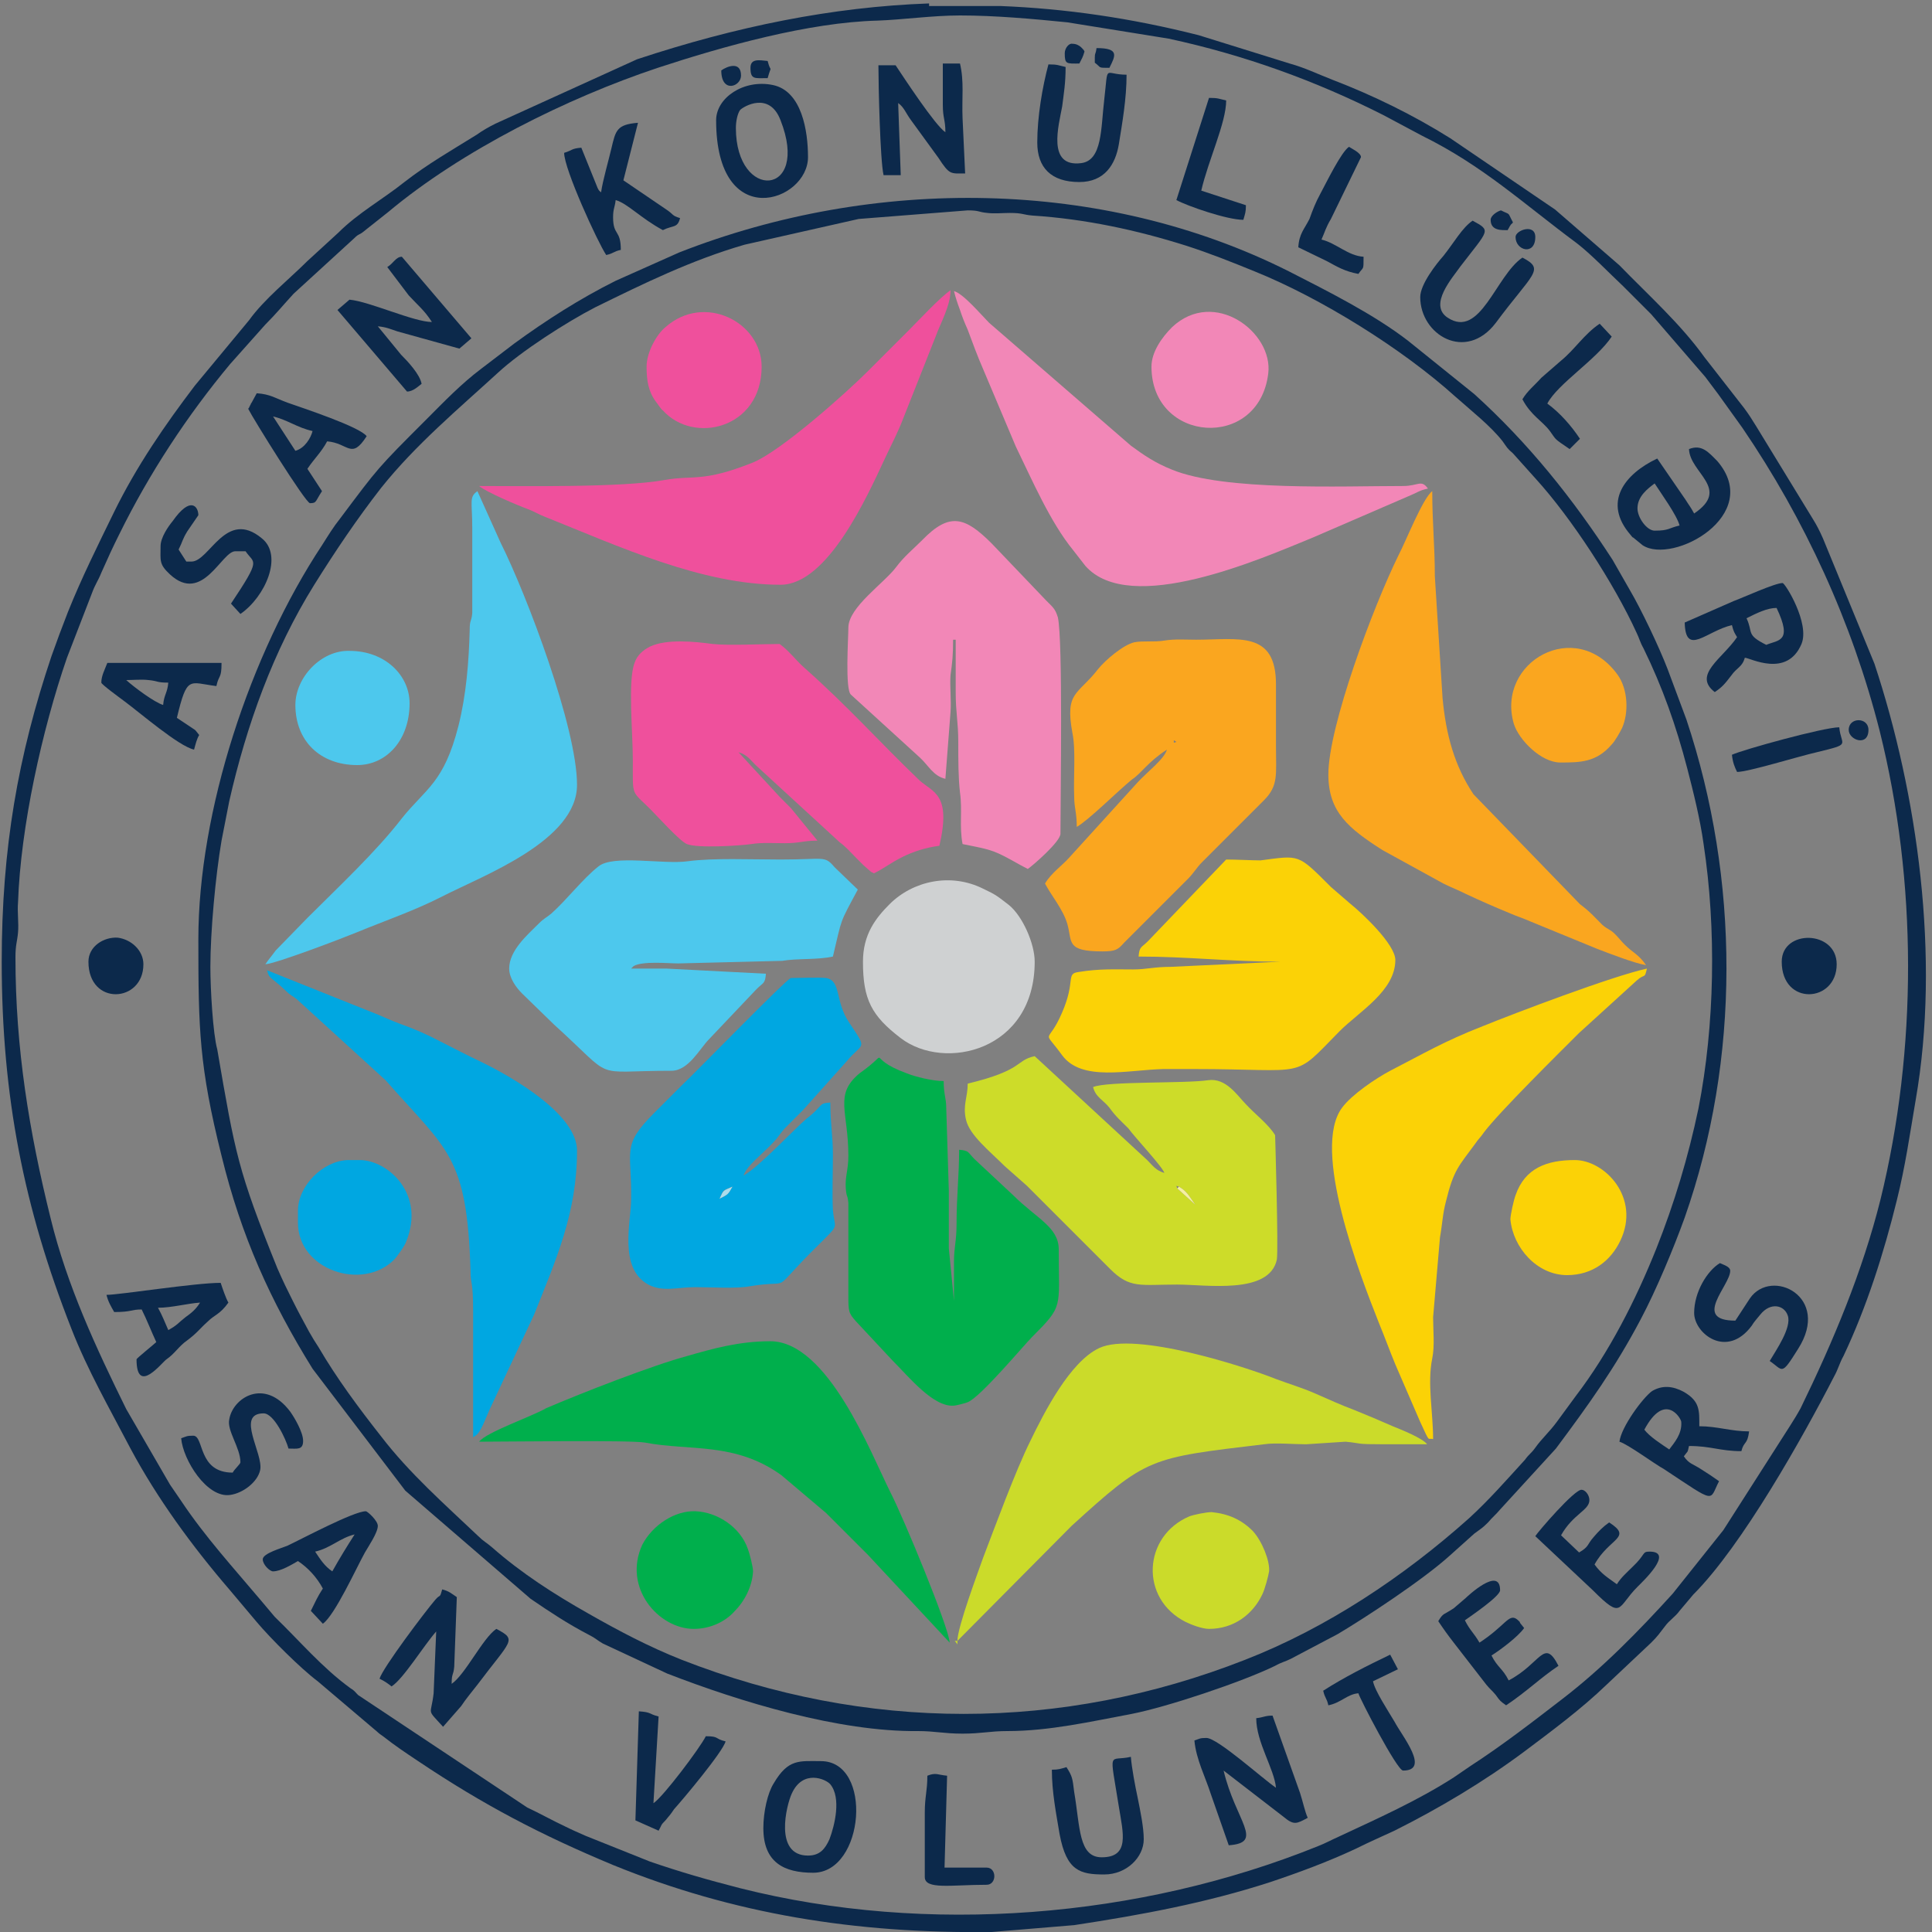 <?xml version="1.0" encoding="UTF-8"?>
<svg width="225px" height="225px" viewBox="0 0 225 225" version="1.1" xmlns="http://www.w3.org/2000/svg" xmlns:xlink="http://www.w3.org/1999/xlink">
    <rect x="0" y="0" width="225" height="225" fill="#808080" stroke="none"/>
    <!-- Generator: Sketch 64 (93537) - https://sketch.com -->
    <title>logo-akt-01</title>
    <desc>Created with Sketch.</desc>
    <g id="Page-1" stroke="none" stroke-width="1" fill="none" fill-rule="evenodd">
        <g id="logo-akt-01">
            <path d="M111.8,1.8 C115.9,1.8 120.3,2.2 124.3,2.6 L136.1,4.5 C144.9,6.4 153.2,9.4 161.1,13.4 L165.6,15.8 C172.7,19.3 177.4,23.7 183.6,28.3 C185.3,29.6 187.4,31.8 189,33.3 C190.2,34.5 191.2,35.5 192.3,36.6 L198.6,43.9 C199.2,44.7 199.5,45.1 200.1,45.9 L202.9,49.8 C210.2,60.5 215.7,72.5 218.9,85.1 C223.3,102.7 223.3,122.2 219,139.7 C216.9,148.1 213.5,156.2 209.7,164 C209.2,164.9 209,165.2 208.5,166 L200.7,178.2 L194.8,185.6 C190.8,190 186.6,194.3 181.9,197.9 C178.4,200.6 174.9,203.3 171.2,205.7 C170.5,206.2 170,206.5 169.3,207 C165.1,209.7 160.4,211.8 155.9,213.9 C155,214.3 154.5,214.6 153.5,215 C132.7,223.4 108,225.4 86.2,219.9 C82.3,218.9 79.2,218 75.7,216.8 L68.2,213.8 C67.3,213.4 66.6,213.1 65.8,212.7 C64.3,212 62.9,211.2 61.4,210.5 L41.7,197.4 C41.3,197 41.3,196.9 40.8,196.6 C37.5,194.2 34.9,191.1 32,188.3 L30.4,186.4 C27.2,182.6 23.9,179 21.1,174.8 C20.6,174.1 20.3,173.6 19.8,172.9 L14.7,164.1 C11.2,157 7.8,149.7 5.9,141.9 C3.4,131.8 1.8,122.1 1.8,111.5 C1.8,110 2,109.7 2.1,108.6 C2.2,107.5 2,106.2 2.1,105.1 C2.4,96.3 4.9,85 7.8,76.6 L10.7,69.1 C11.1,68 11.4,67.7 11.8,66.7 C12.6,64.9 13.1,63.8 13.9,62.2 C17.4,55.1 21.8,48.4 26.8,42.4 L30.9,37.8 C32.2,36.5 33,35.5 34.2,34.2 L41.3,27.7 C41.8,27.2 41.8,27.4 42.3,27 L45.2,24.7 C53.8,17.5 66.1,11.4 76.6,7.9 C84.2,5.4 94.2,2.6 102.2,2.4 C105.1,2.3 108.6,1.8 111.8,1.8 L111.8,1.8 Z M108.2,0.4 C96.9,0.8 85.7,3.1 74.2,6.9 L57.7,14.4 C56.9,14.8 56.2,15.2 55.5,15.7 C52.6,17.5 49.8,19.1 47.1,21.2 C44.6,23.2 41.7,24.8 39.4,27.1 L35.8,30.4 C33.7,32.5 30.8,34.8 29,37.3 L22.7,44.9 C19.2,49.5 15.9,54.3 13.3,59.6 C11.4,63.5 9.5,67.3 7.9,71.3 C7.2,73.1 6.6,74.7 6,76.4 C2.1,88 0.2,98.8 0.2,112 C0.2,127.7 2.8,140.7 8.3,154.7 C10.2,159.6 12.8,164.1 15.2,168.7 C18.3,174.5 22.4,180.1 26.7,185.1 L29.9,188.9 C31.5,190.8 35,194.3 37,195.8 L43.6,201.4 C44.1,201.8 44,201.8 44.6,202.2 C46,203.3 47.2,204.1 48.7,205.1 C56.3,210.2 63,213.7 71.4,217.2 C85.4,222.9 99.6,225.2 115.5,225 L125.1,224.2 C133,223 140.5,221.6 147.9,219.2 C151.2,218.1 154.7,216.8 157.9,215.3 C159.5,214.5 160.9,213.9 162.4,213.2 C167.6,210.6 172.8,207.5 177.5,204 C180.7,201.6 184.2,199 187.1,196.2 L192.3,191.3 C193.1,190.5 193.2,190.3 193.9,189.4 C194.4,188.7 195.1,188.3 195.6,187.6 L197.2,185.7 C202.9,180 210,167.3 213.6,160.3 C214.1,159.4 214.2,158.8 214.7,157.9 C217.4,152.2 219.4,145.9 220.9,139.8 C221.9,135.8 222.4,132.2 223.1,128.1 C226,111.5 223.3,92.4 218.3,77.3 L212.3,62.7 C211.9,61.8 211.6,61.2 211.1,60.4 L204.5,49.6 C204,48.8 203.7,48.3 203.1,47.5 L198.5,41.6 C195.7,37.7 192,34.4 188.6,30.9 L181.1,24.4 L168.9,16.1 C164.6,13.4 159.9,11.1 155.2,9.3 C153.4,8.6 152,7.9 150.2,7.4 L139.6,4.1 C131.7,2.1 124.1,1 116.5,0.7 L108.2,0.7 L108.2,0.4 Z" id="Shape" fill="#0C294B"></path>
            <path d="M24.5,112.6 C24.5,108.5 25.1,102 25.8,97.9 C26.1,96.3 26.4,94.9 26.7,93.3 C28.7,84.5 31.8,75.8 36.6,68.1 C39.1,64.1 41.6,60.4 44.4,56.8 C48.4,51.8 53.3,47.7 58,43.4 C60.7,40.9 66,37.5 69.3,35.8 C75,33 80.5,30.3 86.7,28.5 L100,25.5 L112.7,24.5 C114.1,24.5 113.9,24.7 115,24.8 C115.8,24.9 116.8,24.8 117.6,24.8 C119.1,24.8 119.1,25 120.2,25.1 C126.4,25.5 132.4,26.8 138.1,28.6 C140.9,29.5 143.4,30.5 146.1,31.6 C153.8,34.7 163.3,40.6 169.5,46.2 C171.3,47.8 173.6,49.6 175,51.4 C175.5,52.1 175.5,52.2 176.2,52.8 L178.8,55.7 C183,60.3 188,68 190.6,73.7 C190.9,74.3 191,74.8 191.4,75.5 C193.6,80 195.2,84.5 196.5,89.5 C197.2,92.2 198,95.4 198.4,98.3 C199.9,108.2 199.7,119.4 197.8,129.1 C196.6,134.8 195,140.1 192.9,145.4 C190.5,151.4 187.4,157.5 183.5,162.6 C182.7,163.7 182.1,164.5 181.3,165.6 C180.5,166.7 179.5,167.6 178.8,168.6 C178.3,169.3 178.1,169.3 177.6,170 C175.5,172.3 173.4,174.7 171.1,176.8 C163.5,183.6 154.5,189.6 145,193.3 C123.6,201.7 100.9,201.7 79.4,193.3 C75.6,191.8 72,189.9 68.5,187.9 C64.6,185.7 60.7,183.2 57.3,180.2 C56.6,179.6 56.3,179.5 55.7,178.9 C51.8,175.2 47.7,171.6 44.4,167.3 C41.8,164 39.2,160.5 37.1,156.9 C36.7,156.3 36.4,155.8 36,155.1 C35.3,153.8 34.8,152.9 34.1,151.5 C33.4,150.1 33,149.3 32.3,147.7 C27.7,136.3 27.4,134.4 25.3,122.2 C24.8,120.4 24.5,115.2 24.5,112.6 L24.5,112.6 Z M23.1,109.4 C23.1,119.9 23.2,124.2 25.8,134.6 C28.1,144 31.5,151.5 36.4,159.4 L47.2,173.6 L61.8,186.2 C64,187.7 66.1,189.1 68.6,190.4 C69.4,190.8 69.5,191 70.2,191.4 L77.7,194.9 C86.2,198.2 97.7,201.7 106.9,201.6 C108.9,201.6 109.9,201.9 112.1,201.9 C114.3,201.9 115.3,201.6 117.3,201.6 C122.2,201.6 127,200.5 131.8,199.6 C135.9,198.8 144.6,195.9 148.5,194 C149.2,193.6 149.7,193.5 150.3,193.2 L155.8,190.3 C159,188.4 165.7,184 168.8,181.2 L171.7,178.6 C172.5,178 172.6,178 173.3,177.3 C173.8,176.7 174.2,176.4 174.7,175.8 L181.2,168.7 C185,163.6 188.1,159.3 191.1,153.6 C192.9,150.2 194.9,145.4 196.2,141.8 C202.7,123.3 202.6,102.4 196.4,83.8 L194.2,77.9 C193.2,75.3 191.1,70.9 189.8,68.7 C189.1,67.5 188.5,66.4 187.8,65.2 C183.2,58.1 178,51.6 171.7,45.9 L164,39.7 C160,36.6 154.6,33.9 150.1,31.6 C128.4,20.7 101.8,20.5 79.1,29.4 L71.7,32.7 C67.5,34.8 63.6,37.3 59.9,40 L56.1,42.9 C53.7,44.7 51.7,46.8 49.6,48.9 C43.9,54.6 44.1,54.4 39.6,60.4 C38.8,61.4 38.2,62.4 37.5,63.5 C29.1,76.2 23.1,94.5 23.1,109.4 Z" id="Shape" fill="#0C294B"></path>
            <path d="M142.8,100.1 L133.7,109.6 C132.9,110.4 132.7,110.2 132.6,111.4 C138.3,111.4 143.4,112 149.1,112 L136.3,112.6 C134.4,112.6 133.5,112.9 132,112.9 C129.7,112.9 128.1,112.8 125.6,113.2 C124.1,113.4 125.3,114.2 123.7,117.9 C122,121.9 121.3,119.6 123.7,122.9 C126,126 131.3,124.6 135.5,124.5 C136.6,124.5 137.9,124.5 139,124.5 C152.6,124.5 150.4,125.8 156,120.1 C158.3,117.8 162.5,115.4 162.5,111.8 C162.5,110 158.7,106.4 157.2,105.2 L155,103.3 C151.1,99.4 151.4,99.6 146.8,100.2 C145.8,100.2 144,100.1 142.8,100.1 Z" id="Path" fill="#FBD206"></path>
            <path d="M85.3,138.2 C84.8,139.1 84.8,139.1 83.8,139.6 C84.3,138.5 84.1,138.7 85.3,138.2 L85.3,138.2 Z M85.4,138.1 L85.3,138.3 L85.4,138.1 L85.4,138.1 Z M85.7,137.8 L85.4,138.1 L85.7,137.8 L85.7,137.8 Z M86,137.5 L85.7,137.8 L86,137.5 L86,137.5 Z M86.3,137.2 L86,137.5 L86.3,137.2 L86.3,137.2 Z M86.6,136.9 L86.3,137.2 L86.6,136.9 Z M86.6,136.9 C86.9,135.8 88.9,134.3 90,133.1 C90.7,132.4 90.8,132 91.6,131.2 C92.3,130.5 92.8,130 93.5,129.3 L98.6,123.6 C100.5,121.3 101.1,122.4 98.9,119.1 C97.2,116.6 98,114.2 96.2,113.9 C95.4,113.8 93.1,113.9 92.1,113.9 C91.5,114.1 80.8,125.1 79.4,126.4 C78.3,127.5 77.3,128.5 76.2,129.6 C72.3,133.5 73.6,133.9 73.5,139.7 C73.5,142.2 72,147.7 75.5,149.6 C77.2,150.5 78.9,149.9 81,149.9 C82.7,149.9 85.8,150.1 87.3,149.8 C92.8,148.9 89.2,151 95.3,145 C97.9,142.4 97.2,143.3 97,140.9 C96.9,139.1 97,136.4 97,134.5 C97,132.2 96.7,130.9 96.7,128.4 C95.2,128.5 96,128.7 93.9,130.3 C92.6,131.4 88.4,135.9 86.6,136.9 Z" id="Shape" fill="#00A7E1"></path>
            <path d="M137,138.1 L137.3,138.2 C138.2,138.7 138.5,139.3 139.2,140.3 L137.1,138.4 L137,138.1 Z M137,138.1 L136.7,137.8 L137,138.1 L137,138.1 Z M136.7,137.8 L136.4,137.5 L136.7,137.8 L136.7,137.8 Z M136.4,137.5 L136.1,137.2 L136.4,137.5 L136.4,137.5 Z M136.2,137.2 L135.9,136.9 L136.2,137.2 L136.2,137.2 Z M135.9,136.9 L135.6,136.6 L135.9,136.9 L135.9,136.9 Z M135.6,136.6 C134.6,136.3 134.3,135.8 133.6,135.1 L120.5,123 C118.2,123.5 119.3,124.6 112.7,126.2 C112.7,127.8 112.1,128.7 112.5,130.4 C112.9,132.2 115.3,134.1 117,135.8 L119.6,138.1 C122.9,141.4 126,144.5 129.3,147.8 C131.6,150.1 132.8,149.6 137.1,149.6 C140.5,149.6 147.8,150.8 148.7,146.7 C148.9,145.5 148.5,132.2 148.5,132.2 C147.7,130.9 146.2,129.8 145.1,128.6 C144.1,127.6 142.8,125.5 140.7,125.8 C138,126.2 128.9,125.9 127.3,126.6 C127.6,127.8 128.5,128.1 129.2,129 C130,130.1 130.5,130.5 131.4,131.4 C132.2,132.5 135.4,135.9 135.6,136.6 Z" id="Shape" fill="#CDDC29"></path>
            <path d="M98.8,134.6 C98.8,136.3 98.4,137 98.5,138.4 C98.6,139.6 98.7,139 98.8,140.1 L98.8,150.8 C98.8,152.7 98.8,152.9 99.7,153.9 L103.9,158.4 C105.9,160.4 108.7,163.9 111.1,163.7 C111.3,163.7 112.5,163.4 112.7,163.3 C114.2,162.7 119.2,156.7 120.2,155.7 C123.9,152 123.3,152.4 123.3,145.5 C123.3,142.9 120.7,141.9 118,139.2 L113.5,135 C112.7,134.2 112.9,134 111.7,133.9 C111.7,136.9 111.4,139.3 111.4,142.6 C111.4,144.5 111.1,145.3 111.1,146.9 C111.1,148.4 111.1,150 111.1,151.5 L110.5,145.4 C110.5,143.2 110.5,140.9 110.5,138.7 L110.2,129.1 C110.2,127.8 109.9,127.5 109.9,125.9 C108.6,125.9 106.6,125.4 105.6,125 C100.4,123.1 104.2,122.1 100.1,125 C97.1,127.5 98.8,129.4 98.8,134.6 Z" id="Path" fill="#00AF4C"></path>
            <path d="M59.3,112.8 C59.3,113.9 60.1,115 60.8,115.7 L64.5,119.3 C71.9,126 68.6,124.7 78.2,124.7 C80.2,124.7 81.5,122.1 82.6,121 L88.1,115.2 C88.9,114.4 89.1,114.6 89.2,113.4 L77.6,112.8 C76.2,112.8 74.9,112.8 73.5,112.8 L73.8,112.5 C74.9,111.9 77.8,112.2 79,112.2 L91.1,111.9 C92.8,111.6 95.2,111.8 97,111.4 C98.1,106.8 97.7,107.7 99.9,103.6 L97.2,101 C96,99.6 96.1,100.1 90.9,100.1 C87.4,100.1 83.1,99.9 80.1,100.3 C77.3,100.7 71.4,99.5 69.7,100.9 C67.9,102.3 66,104.8 64.2,106.4 C63.6,106.9 63.4,106.9 62.7,107.6 C61.4,108.9 59.3,110.7 59.3,112.8 Z" id="Path" fill="#4DC8ED"></path>
            <path d="M98.8,73.1 C98.8,74.3 98.4,80.3 99.1,80.9 L107.1,88.2 C108.1,89.1 108.7,90.4 110.1,90.7 L110.7,82.9 C110.8,81.6 110.6,79.9 110.7,78.6 C110.9,77.2 111,76.3 111,74.5 L111.3,74.5 C111.3,76.5 111.3,78.6 111.3,80.6 C111.3,83 111.6,84.1 111.6,86.4 C111.6,88.6 111.6,90.5 111.8,92.3 C112.1,94.4 111.7,96.2 112.1,98.3 C113.5,98.6 115,98.8 116.3,99.4 C117.6,100 118.5,100.6 119.7,101.2 C120.4,100.7 123.5,98 123.5,97.1 C123.5,93 123.8,74.6 123.2,71.9 C122.9,70.9 122.6,70.7 121.9,70 L115.5,63.3 C112.4,60.2 110.6,59.6 107.4,62.9 C106.3,64 105.3,64.8 104.4,66 C103,67.9 98.8,70.7 98.8,73.1 Z" id="Path" fill="#F287B7"></path>
            <path d="M136.2,87 L135.9,87.3 L136.2,87 L136.2,87 Z M136.4,86.8 L136.1,87.1 L136.4,86.8 L136.4,86.8 Z M136.7,86.5 L136.4,86.8 L136.7,86.5 Z M136.7,86.5 L136.7,86.2 L137,86.4 L136.7,86.5 L136.7,86.5 Z M135.9,87.3 C135.6,88.4 133.6,89.9 132.5,91.1 L124.5,99.9 C123.7,100.8 122.4,101.7 121.7,102.9 C122.5,104.4 123.8,105.9 124.3,107.6 C124.9,109.7 124.1,110.8 128.4,110.8 C129.9,110.8 130.2,110.6 130.9,109.8 L138.3,102.4 C139.1,101.6 139.3,101.1 140,100.4 C140.6,99.8 141.1,99.3 141.7,98.7 L147.2,93.2 C148.9,91.5 148.6,90.2 148.6,87 C148.6,84.6 148.6,82.2 148.6,79.7 C148.6,73.4 144.2,74.5 139.3,74.5 C138.1,74.5 136.8,74.4 135.6,74.6 C134.4,74.8 133.1,74.6 132.1,74.8 C130.8,75.1 128.7,76.9 127.9,77.9 C125.5,81 124,80.5 124.9,85.4 C125.3,87.3 125,90.6 125.1,92.8 C125.1,94.1 125.4,94.6 125.4,96.3 C126.8,95.5 130.1,92.2 131.8,90.8 C133,90 133.6,88.8 135.9,87.3 Z" id="Shape" fill="#FAA61F"></path>
            <path d="M86,87.6 L85.7,87.3 L86,87.6 Z M86,87.6 C87,87.9 87.3,88.4 88,89.1 L97.8,98.1 C98.5,98.6 99.1,99.3 99.7,99.9 C100.1,100.3 100.2,100.4 100.6,100.8 L101.4,101.5 C101.4,101.5 101.5,101.6 101.6,101.6 C101.6,101.6 101.7,101.7 101.8,101.7 C103,101.1 103.7,100.5 105.1,99.8 C106.3,99.2 107.8,98.7 109.4,98.5 C110.8,92.5 108.7,92.3 107.1,90.9 C102.2,86.2 99,82.5 93.6,77.7 C92.6,76.8 91.9,75.8 90.8,75 C88.6,75 85,75.2 83,75 C80.8,74.7 77.6,74.4 75.7,75.3 C74.9,75.7 74.2,76.3 73.9,77.2 C73.1,79.3 73.7,85.2 73.7,88.6 C73.7,92.9 73.5,92 75.8,94.3 C76.5,95 79.2,98 80,98.3 C81.2,98.8 86.1,98.5 87.5,98.3 C88.7,98.1 90.2,98.2 91.4,98.2 C93.2,98.2 93.5,97.9 95.2,97.9 L92.1,94.1 C91.6,93.6 91.3,93.3 90.8,92.8 L86,87.6 Z" id="Shape" fill="#EF509C"></path>
            <path d="M30.9,112.3 C32.2,112.2 39.8,109.3 41.5,108.6 C44.9,107.2 48.4,106 51.5,104.4 C56.4,101.9 67.2,97.9 67.2,91.4 C67.2,84.8 61.4,69.4 58.3,63.2 L55.6,57.2 C54.6,57.9 55,58.4 55,61.5 L55,71.4 C54.9,72.5 54.7,72.1 54.7,73.4 C54.6,77.1 54.3,80.9 53.4,84.5 C51.7,91.2 49.6,91.8 46.8,95.3 C43.8,99.2 39.3,103.4 35.8,106.9 L32.1,110.7 C31.6,111.4 31.3,111.7 30.9,112.3 Z" id="Path" fill="#4DC8ED"></path>
            <path d="M154.7,90.2 C154.7,94.6 157.1,96.5 161,99 L168.1,102.9 C169.1,103.4 169.7,103.6 170.7,104.1 C172.4,104.9 174,105.6 175.7,106.3 C176.6,106.7 177.3,106.9 178.2,107.3 L186,110.5 C187.3,111 190.4,112.2 191.7,112.4 C190.8,111.1 190.2,111 189.2,110 C188.8,109.6 188.5,109.2 188.1,108.8 C187.5,108.2 187.3,108.3 186.6,107.7 C185.6,106.7 185.2,106.2 184,105.3 L171.6,92.5 C169.4,89.2 168.4,85.6 168,81.3 L167.1,67.1 C167.1,63.5 166.8,60.9 166.8,57.2 C165.7,58 163.7,63.1 162.9,64.6 C159.9,70.7 154.7,84.6 154.7,90.2 Z" id="Path" fill="#FAA61F"></path>
            <path d="M166.9,167.6 C166.9,164.5 166.2,161.1 166.8,158.2 C167.1,156.7 166.9,155 166.9,153.4 L167.7,144.1 C168,142.4 168,141.4 168.4,139.9 C169.3,136.2 169.9,135.8 171.8,133.2 C172.2,132.6 172.4,132.5 172.8,131.9 C174.6,129.5 181.7,122.5 183.9,120.3 L190.6,114.2 C191.6,113.3 191.5,114.1 191.8,112.8 C187.7,113.7 176.4,118 172.7,119.5 C168.1,121.3 165.8,122.7 161.9,124.7 C160.2,125.6 157.4,127.5 156.3,129 C152.7,133.8 158.3,148.3 160.6,154.1 C161.3,155.8 161.8,157.2 162.5,158.9 L165.4,165.6 C166.6,168.2 166.2,167.4 166.9,167.6 Z" id="Path" fill="#FBD206"></path>
            <path d="M166.3,56.9 C165.5,55.8 165.2,56.6 163.4,56.6 C156.2,56.6 142.6,57.2 136.5,54.7 C134.5,53.9 133.2,53 131.7,51.9 L115.2,37.6 C114.3,36.7 112.2,34.2 111.1,33.9 C111.3,34.7 111.5,35.3 111.8,36.1 C112.1,37 112.3,37.5 112.7,38.4 C113.3,40 113.8,41.4 114.5,43 L118.3,52 C120.2,55.9 122.3,60.8 125,64.1 L126.4,65.9 C131.6,71.8 146.8,65.1 152.9,62.6 L164,57.8 C165,57.4 165.3,57.1 166.3,56.9 Z" id="Path" fill="#F287B7"></path>
            <path d="M111.5,191.1 L124.8,177.7 C133.6,169.7 133.8,169.8 147.2,168.2 C148.5,168 150.7,168.2 152.1,168.2 L156.7,167.9 C158.8,168.1 157.6,168.2 161.3,168.2 C162.9,168.2 164.6,168.2 166.2,168.2 C165.7,167.5 163.2,166.5 162.2,166.1 C160.6,165.4 159.2,164.8 157.7,164.2 C156.1,163.6 154.8,163 153.2,162.3 C151.6,161.6 150.2,161.2 148.6,160.6 C145.1,159.2 132.2,155 128,157 C124.6,158.6 121.6,164.5 120,167.8 C118.3,171.2 115.8,178 114.5,181.4 C113.9,183.1 111.5,189.5 111.5,191.1 Z" id="Path" fill="#CBDB2A"></path>
            <path d="M55.8,56.6 C56.6,57.3 60.4,58.9 61.5,59.3 C62.3,59.6 62.7,59.9 63.5,60.2 C72,63.6 81.7,68.1 90.9,68.1 C96.4,68.1 101,57.8 103.1,53.3 C103.8,51.8 104.6,50.3 105.2,48.7 L109,39.1 C109.5,37.7 110.7,35.6 110.7,33.8 C109.4,34.7 107.1,37.2 105.8,38.5 C104.1,40.2 102.7,41.6 101,43.3 C98.6,45.7 90.9,52.6 87.6,53.9 C81.8,56.2 80.8,55.3 77.4,55.9 C72.5,56.8 60.7,56.6 55.8,56.6 Z" id="Path" fill="#EF509C"></path>
            <path d="M55,167.4 C55.9,167.1 56.2,166 57,164.2 L62.2,153.1 C64.8,146.6 67.2,141.2 67.2,134 C67.2,129.8 59.8,125.5 56.1,123.7 C54.4,122.9 52.9,122.1 51.3,121.3 C49.8,120.5 48.2,119.8 46.5,119.2 C45.7,118.9 44.8,118.5 44.1,118.2 L31.1,113 C31.4,114.1 31.4,113.6 33.3,115.4 C33.9,116 34,115.9 34.6,116.4 L44.9,125.8 C52.1,134 54.4,134.5 54.8,148.1 C54.8,149.6 55.1,149.1 55.1,152.7 L55.1,167.4 L55,167.4 Z" id="Path" fill="#00A7E1"></path>
            <path d="M55.8,167.9 C58.8,167.9 73.4,167.7 75.1,168 C80.3,169 85.6,167.9 91,171.8 L96.2,176.2 C97.9,177.9 99.4,179.4 101.1,181.1 L110.6,191.3 C110.5,189.5 105.2,176.7 103.7,173.8 C101.4,169.2 96.4,156.2 89.7,156.2 C86,156.2 82.9,157.1 80.1,157.9 C76,159 67.8,162.2 63.6,164 C62.1,164.9 56.6,166.8 55.8,167.9 Z" id="Path" fill="#00AF4C"></path>
            <path d="M100.5,112 C100.5,116.4 101.5,118.3 104.9,120.9 C110,124.8 120.5,122.4 120.5,112 C120.5,109.9 119.1,106.7 117.5,105.4 C116.2,104.4 116,104.2 114.5,103.5 C110.7,101.6 106.3,102.6 103.6,105.3 C102,106.9 100.5,108.8 100.5,112 Z" id="Path" fill="#CFD1D2"></path>
            <path d="M134.1,42.7 C134.1,51.6 146.6,52.5 147.7,43.5 C148.3,38.7 141.4,33.5 136.5,38.1 C135.3,39.3 134.1,41 134.1,42.7 Z" id="Path" fill="#F287B7"></path>
            <path d="M75.3,42.7 C75.3,44.3 75.5,45.6 76.4,46.8 C76.5,46.9 77,47.7 77.2,47.8 C80.8,51.8 88.7,49.9 88.7,42.7 C88.7,37.5 82,34.1 77.5,38.1 C76.5,38.9 75.3,41 75.3,42.7 Z" id="Path" fill="#EF509C"></path>
            <path d="M80.8,189.7 C82.8,189.7 84.5,188.8 85.5,187.7 C86.7,186.5 87.6,184.8 87.7,183 C87.7,182.5 87.3,180.9 87.1,180.4 C86.2,177.8 83.5,176.1 81,176 C78.6,175.9 76,177.6 74.8,179.9 C72.5,184.9 76.7,189.7 80.8,189.7 Z" id="Path" fill="#00AF4C"></path>
            <path d="M34.7,141 L34.7,142.4 C34.7,147.9 42.2,150.4 45.9,146.7 C46.2,146.4 47.2,145 47.3,144.6 C49.6,139 45.1,135.1 41.9,135.1 L40.5,135.1 C37.6,135.2 34.7,138.1 34.7,141 Z" id="Path" fill="#00A7E1"></path>
            <path d="M140.8,189.7 C143.7,189.7 145.9,188 147,185.7 C147.3,185.1 147.7,183.6 147.8,183 C147.9,181.8 147,179.5 145.9,178.3 C144.6,177 143.1,176.3 141.1,176.1 C140.5,176.1 139,176.4 138.5,176.6 C133.1,178.9 132.7,186.2 138.1,188.9 C138.7,189.2 140,189.7 140.8,189.7 Z" id="Path" fill="#CBDB2A"></path>
            <path d="M181.7,88.8 C184,88.8 185.9,88.8 187.7,86.7 C188.1,86.3 188.7,85.2 188.9,84.8 C189.7,83 189.6,80.3 188.4,78.6 C183.5,71.8 174.2,77.1 176.3,84.3 C176.9,86.2 179.5,88.8 181.7,88.8 Z" id="Path" fill="#FAA61F"></path>
            <path d="M182.5,148.5 C185.5,148.5 187.6,146.8 188.7,144.5 C191.1,139.5 186.9,135.1 183.4,135.1 C180.2,135.1 177.6,136 176.5,139.2 C176.3,139.7 175.9,141.5 175.9,142 C176.2,145.3 179,148.5 182.5,148.5 Z" id="Path" fill="#FBD206"></path>
            <path d="M34.4,82.1 C34.4,86.3 37.3,89.1 41.6,89.1 C45,89.1 47.7,86.2 47.7,81.9 C47.7,78.7 44.9,75.8 40.7,75.8 C37.4,75.7 34.4,78.9 34.4,82.1 Z" id="Path" fill="#4DC8ED"></path>
            <path d="M146.3,200.1 C146.3,202.9 148.4,206 148.6,208.2 C147.1,207.2 141.8,202.4 140.5,202.4 C139.7,202.4 139.7,202.5 139.1,202.7 C139.3,204.9 140.4,207 141,208.9 L143.1,214.9 C147.3,214.6 143.9,212.1 142.5,206.2 L149.5,211.6 C150.7,212.6 151,212.4 152.3,211.7 C152,211.1 151.7,209.7 151.4,208.8 L148.2,199.8 C147.3,199.8 147.2,200 146.3,200.1 Z" id="Path" fill="#0C294B"></path>
            <path d="M44.2,195.5 C44.8,195.8 45.1,196 45.6,196.4 C47,195.5 49.3,191.7 50.8,190 L50.5,197.2 C50.2,199.9 49.6,198.9 51.6,201.1 L53.7,198.7 C54.3,197.8 54.9,197.1 55.6,196.2 C59.5,191 60.3,191 57.8,189.7 C56.2,190.8 54.2,195 52.6,196.1 C52.6,194.8 52.8,195.2 52.9,194.1 L53.2,186 C52.6,185.6 52.3,185.3 51.5,185.1 C51.2,186.2 51.3,185.6 50.7,186.3 C49.5,187.7 44.6,194.2 44.2,195.5 Z" id="Path" fill="#0C294B"></path>
            <path d="M45.1,31.1 L47.6,34.4 C48.7,35.6 49.4,36.1 50.3,37.5 C48.2,37.5 43,35.1 40.7,34.9 L39.3,36.1 L47.4,45.6 C48.1,45.6 48.7,45 49.1,44.7 C48.9,43.6 47.5,42.1 46.7,41.3 L44,38 C45,38.1 45.4,38.3 46.3,38.6 L53.5,40.6 L54.9,39.4 L46.8,29.9 C46.1,29.9 45.8,30.7 45.1,31.1 Z" id="Path" fill="#0C294B"></path>
            <path d="M109.8,12.2 C109.8,13.8 110.1,13.9 110.1,15.4 C108.9,14.6 105.3,9.1 104.3,7.6 L102.3,7.6 C102.3,9.9 102.5,18.7 102.9,20.4 L104.9,20.4 L104.6,12 C105.3,12.5 105.5,13.2 106.1,14 L109.3,18.4 C110.6,20.4 110.7,20.2 112.4,20.2 L112.1,13.8 C112,11.4 112.3,9.5 111.8,7.4 L109.8,7.4 L109.8,12.2 Z" id="Path" fill="#0C294B"></path>
            <path d="M190.7,59.2 C190.7,57.8 191.9,56.9 192.7,56.3 C193.4,57.4 195.3,60 195.6,61.2 C194.3,61.5 194.4,61.8 192.7,61.8 C191.8,61.8 190.7,60.3 190.7,59.2 L190.7,59.2 Z M196.7,52.3 C196.8,55.1 201.6,56.9 197.3,59.8 C196.8,58.9 196.8,59 196.3,58.2 L193,53.4 C189.2,55.2 186.6,58.5 189.9,62.3 C190,62.4 190.1,62.6 190.2,62.6 L191.3,63.5 C194.8,65.8 205.4,60 200,53.7 C199,52.7 198.2,51.7 196.7,52.3 Z" id="Shape" fill="#0C294B"></path>
            <path d="M194.4,168.8 C193.5,168.2 192.1,167.3 191.5,166.5 C193.9,162 195.8,165.2 195.8,165.6 C195.9,167 195,168 194.4,168.8 L194.4,168.8 Z M188.6,167.9 C189.6,168.2 192.7,170.5 193.8,171.1 C200,175.2 199,174.8 200.2,172.5 C199.5,172 198.9,171.6 198.1,171.1 C197.2,170.5 196.7,170.5 196.1,169.6 C196.6,168.9 196.5,169.3 196.7,168.4 C199.3,168.4 200.3,169 202.8,169 C203.1,167.8 203.5,168.3 203.7,166.7 C201.6,166.7 200,166.1 197.9,166.1 C197.9,164.3 198,163.2 196.1,162.1 C194.8,161.4 193.6,161.3 192.4,162 C191.3,162.8 188.8,166.2 188.6,167.9 Z" id="Shape" fill="#0C294B"></path>
            <path d="M203.4,72 C204.6,71.4 205.8,70.8 206.9,70.8 C208.8,74.8 207.1,74.5 205.7,75.1 C203.3,73.9 204.2,73.7 203.4,72 L203.4,72 Z M196.2,72.5 C196.3,76.5 198.7,73.5 201.7,72.8 C201.9,73.6 202,73.7 202.3,74.2 C200.6,76.7 197.1,78.6 199.7,80.6 C200.6,80 200.9,79.6 201.6,78.7 C202.3,77.7 202.9,77.7 203.2,76.6 C203.8,76.6 208.1,79 209.8,75 C210.8,72.6 207.9,67.9 207.6,67.9 C206.7,67.9 203,69.6 201.9,70 L196.2,72.5 Z" id="Shape" fill="#0C294B"></path>
            <path d="M94.1,216.1 C90.1,216.1 91.6,210.2 92.2,208.9 C93.5,206 96.2,207.2 96.7,207.8 C98,209.4 97.2,212.6 96.6,214.2 C96.1,215.3 95.5,216.1 94.1,216.1 L94.1,216.1 Z M88.9,212.9 C88.9,216.9 91.3,218.1 94.7,218.1 C100.7,218.1 101.7,205.1 95.6,205.1 C93.1,205.1 91.8,204.8 90.1,207.7 C89.4,208.8 88.9,211 88.9,212.9 Z" id="Shape" fill="#0C294B"></path>
            <path d="M85.7,14.9 C85.7,14.1 85.9,13.2 86.2,12.8 C86.6,12.4 89.6,10.6 90.9,14 C94.4,22.9 85.7,23.5 85.7,14.9 L85.7,14.9 Z M83.4,14 C83.4,27.2 94.1,23.5 94.1,18.3 C94.1,15.3 93.4,10.6 90,9.9 C86.6,9.2 83.4,11.4 83.4,14 Z" id="Shape" fill="#0C294B"></path>
            <path d="M70,22.4 C69.8,22.2 69.8,22.3 69.6,21.9 L67.7,17.2 C66.5,17.3 66.7,17.5 65.7,17.8 C65.7,19.7 69.6,28.2 70.6,29.7 C71.5,29.5 71.4,29.3 72.3,29.1 C72.3,26.7 71.4,27.5 71.4,25.3 C71.4,24.3 71.6,24.2 71.7,23.3 C73.1,23.7 74.6,25.4 77.2,26.8 C78.4,26.2 78.9,26.6 79.2,25.4 C78.2,25.1 78.5,25 77.6,24.4 L72.6,21 L74.3,14.3 C71.8,14.5 71.7,15.2 71.2,17.3 C70.9,18.6 70.2,21 70,22.4 Z" id="Path" fill="#0C294B"></path>
            <path d="M120.8,16.6 C120.8,19.5 122.4,21.2 125.7,21.2 C128.6,21.2 129.9,19.2 130.3,16.8 C130.7,14.3 131.2,11.5 131.2,8.7 C128.5,8.7 129.1,7.3 128.6,11.6 C128.2,14.9 128.4,18.7 125.9,19 C121.9,19.5 123.3,14.6 123.7,12.4 C123.9,10.8 124.1,9.7 124.1,7.8 C123.2,7.6 123.2,7.5 122.1,7.5 C121.4,10.1 120.8,13.6 120.8,16.6 Z" id="Path" fill="#0C294B"></path>
            <path d="M128.3,216.3 C125.6,216.3 125.8,212.8 125.1,208.7 C124.9,207.1 124.9,206.9 124.2,205.8 C123.5,206 123.3,206.1 122.5,206.1 C122.5,208.7 123,211.2 123.4,213.6 C124.2,217.9 125.8,218.3 128.6,218.3 C131.2,218.3 133.2,216.3 133.2,214.2 C133.2,212.8 132.8,210.9 132.5,209.4 C132.2,208 131.8,205.9 131.7,204.6 C129.1,205.2 129.2,203.5 130.3,210.4 C130.8,213.5 131.6,216.3 128.3,216.3 Z" id="Path" fill="#0C294B"></path>
            <path d="M165.4,34.6 C165.4,39 170.7,42.2 174.2,37.6 C178.5,31.8 180,31.4 177.3,30 C174.2,32.1 172.4,39.5 168.6,37 C166.3,35.5 169.2,32.3 170.1,31 C173.4,26.7 173.7,26.9 171.5,25.7 C170.3,26.5 169.3,28.3 168.1,29.8 C167.3,30.7 165.4,33.1 165.4,34.6 Z" id="Path" fill="#0C294B"></path>
            <path d="M31.8,48.5 C33.5,48.9 34.6,49.8 36.4,50.2 C36.2,51 35.5,52.2 34.4,52.5 L31.8,48.5 L31.8,48.5 Z M28.9,47.6 C29.5,48.8 35.6,58.6 36.1,58.6 C36.9,58.6 36.7,58.4 37.5,57.2 L35.8,54.6 C36.6,53.4 37.4,52.7 38.1,51.4 C40.6,51.6 40.9,53.6 42.7,50.8 C41.9,49.7 35.2,47.5 33.5,46.9 C32.1,46.4 31.5,45.9 29.9,45.8 L29.3,46.9 C29.3,46.9 29.2,47 29.2,47.1 C29.2,47.1 29.1,47.2 29.1,47.3 C29.1,47.3 29,47.4 29,47.5 C29,47.5 28.9,47.6 28.9,47.6 Z" id="Shape" fill="#0C294B"></path>
            <path d="M19.6,154.9 C19.2,154 18.9,153.2 18.4,152.3 C20,152.3 21.8,151.8 23.3,151.7 C22.8,152.5 22.3,152.9 21.6,153.4 C20.7,154.1 20.7,154.3 19.6,154.9 L19.6,154.9 Z M12.4,150.8 C12.6,151.6 12.9,152.1 13.3,152.8 C15.4,152.8 15.2,152.5 16.5,152.5 C17.1,153.7 17.6,155 18.2,156.3 C18,156.5 15.9,158.2 15.9,158.3 C15.9,162.6 18.9,158.6 19.4,158.3 C20.4,157.6 20.8,156.8 21.8,156.1 C23,155.2 23.2,154.8 24.2,153.9 C25,153.1 25.6,153.1 26.6,151.7 C26.3,151.2 25.9,150 25.7,149.4 C22.7,149.4 13.9,150.8 12.4,150.8 Z" id="Shape" fill="#0C294B"></path>
            <path d="M38.7,183 C37.8,182.4 37.3,181.6 36.7,180.7 C38.5,180.3 39.6,179.1 41.3,178.7 C40.4,180.1 39.6,181.4 38.7,183 L38.7,183 Z M30.6,181.6 C30.6,182.2 31.4,183 31.8,183 C32.7,183 34,182.2 34.7,181.8 C35.9,182.6 36.9,183.7 37.6,185 C37,185.9 36.7,186.6 36.2,187.6 L37.6,189.1 C39,188.1 41.5,182.6 42.5,180.8 C42.9,180.1 44,178.5 44,177.7 C44,177.1 42.8,176 42.6,176 C41.2,176 35.2,179.2 33.5,180 C32.8,180.3 30.6,180.9 30.6,181.6 Z" id="Shape" fill="#0C294B"></path>
            <path d="M14.7,79.2 C15.5,79.2 16.5,79.1 17.3,79.2 C18.4,79.3 18.2,79.5 19.6,79.5 C19.5,80.7 19.1,80.9 19,82.1 C18,81.8 15.7,80.1 14.7,79.2 L14.7,79.2 Z M11.8,79.5 C11.8,79.7 14,81.3 14.4,81.6 C16.3,83 20.8,86.9 22.6,87.3 C22.8,86.6 22.9,86.1 23.2,85.6 L22.8,85.1 C22.8,85.1 22.7,85 22.7,85 L20.6,83.6 C21.8,78.6 22,79.5 25.2,79.9 C25.5,78.5 25.8,79.1 25.8,77.2 L12.5,77.2 C12.2,78 11.8,78.7 11.8,79.5 Z" id="Shape" fill="#0C294B"></path>
            <path d="M178.8,178.9 L185.5,185.2 C189,188.7 188.3,187.2 190.7,184.8 C191.4,184.1 195,180.7 192.1,180.7 C191.2,180.7 191.7,181 190.1,182.5 C189.4,183.2 188.8,183.7 188.3,184.5 C187.2,183.7 186.5,183.3 185.7,182.2 C187.4,179.1 190.2,179.1 187.4,177.3 C186.7,177.8 186.2,178.3 185.6,179 C184.8,179.9 185.1,180.1 183.9,180.8 L181.8,178.8 C183.2,176.3 185.1,175.9 185.1,174.7 C185.1,174.1 184.6,173.5 184.2,173.5 C183.4,173.4 179.1,178.4 178.8,178.9 Z" id="Path" fill="#0C294B"></path>
            <path d="M167.5,188.8 C168.1,189.7 168.6,190.4 169.3,191.3 L173.1,196.2 C173.6,196.8 173.7,196.8 174.2,197.4 C174.7,198.1 174.7,198.1 175.4,198.6 C177.8,197 179.4,195.4 181.5,194 C179.8,190.7 179.5,193.7 175.7,195.7 C175,194.3 174.4,194.2 173.7,192.8 C174.8,192.1 176.8,190.6 177.5,189.6 L177.1,189.1 C177.1,189.1 177,189 177,188.9 C175.9,187.7 175.7,188.8 173.3,190.6 C172.9,190.9 172.6,191.1 172.3,191.3 C171.6,190.1 171.2,189.9 170.6,188.7 C171.3,188.2 174.7,185.9 174.7,185.2 C174.7,182.3 170.8,186 170.7,186.1 L169.3,187.3 C168.1,188.1 168.1,187.8 167.5,188.8 Z" id="Path" fill="#0C294B"></path>
            <path d="M28,170.3 C28,170.5 27.3,171.1 27.1,171.5 C23,171.5 23.8,167.2 22.5,167.2 C21.7,167.2 21.7,167.3 21.1,167.5 C21.3,170 24.1,174.5 26.8,174.1 C28.3,173.9 30,172.6 30.3,171.2 C30.7,169.3 27.4,164.6 30.7,164.6 C31.9,164.6 33.3,167.6 33.6,168.7 C34.6,168.7 35.3,168.9 35.3,167.8 C35.3,166.8 34.3,165.1 33.8,164.4 C30.8,160.4 27.1,162.8 26.7,165.3 C26.4,166.6 28,168.6 28,170.3 Z" id="Path" fill="#0C294B"></path>
            <path d="M197.3,152.9 C197.3,155.3 201.1,158.3 204,154.4 C204.3,153.9 204.6,153.6 205,153.1 C206.2,151.6 207.8,152 208.2,153.2 C208.7,154.6 206.8,157.3 206.1,158.5 C207.7,159.6 207.4,160.3 209.4,157.1 C213.3,151 206.3,147.6 203.8,151.2 L202.1,153.8 C197,153.8 201.5,149.7 201.5,148 C201.5,147.5 200.7,147.3 200.3,147.1 C198.8,148 197.3,150.5 197.3,152.9 Z" id="Path" fill="#0C294B"></path>
            <path d="M18.7,63.6 C18.7,65.3 18.5,65.7 19.8,66.9 C23.6,70.4 25.8,64.2 27.4,64.2 L28.6,64.2 C29.6,65.7 30.5,64.9 26.9,70.3 L28,71.5 C30.9,69.5 33,64.7 30.5,62.7 C26.3,59.2 24.4,65.4 22.3,65.4 L21.7,65.4 C21.3,64.8 21.2,64.6 20.8,64 C21.3,63 21.2,62.9 21.8,61.9 C22,61.6 23.1,60 23.1,60 C23.1,59 22.2,57.7 20.1,60.7 C19.6,61.3 18.7,62.6 18.7,63.6 Z" id="Path" fill="#0C294B"></path>
            <path d="M74,212 L76.7,213.2 C77.1,212.5 76.9,212.6 77.5,212 C78,211.4 78.1,211.3 78.5,210.7 C79.5,209.6 84.2,204 84.5,202.8 C83.2,202.5 83.8,202.2 82.2,202.2 C81.5,203.6 77.2,209.3 76.1,210 L76.7,199.9 C75.5,199.6 75.9,199.4 74.4,199.3 L74,212 Z" id="Path" fill="#0C294B"></path>
            <path d="M154.1,196.9 C154.3,197.8 154.5,197.7 154.7,198.6 C156.2,198.3 156.9,197.3 158.2,197.2 C158.3,197.7 162.7,206.2 163.4,206.2 C166.6,206.2 163.3,202.2 162.4,200.5 C161.7,199.3 160.1,196.9 159.9,195.8 L162.8,194.4 L161.9,192.7 C159.2,194 156.6,195.3 154.1,196.9 Z" id="Path" fill="#0C294B"></path>
            <path d="M108,206.8 C108,208.6 107.7,209.2 107.7,211.1 L107.7,218.6 C107.7,220.1 110.8,219.5 114.9,219.5 C116.1,219.5 116.1,217.5 114.9,217.5 L110,217.5 L110.3,206.8 C109.2,206.7 109,206.4 108,206.8 Z" id="Path" fill="#0C294B"></path>
            <path d="M137,23.3 C138.3,24 142.9,25.6 144.8,25.6 C145,24.9 145.1,24.7 145.1,23.9 L139.9,22.2 C140.7,18.7 142.8,14.3 142.8,11.7 C141.9,11.5 141.9,11.4 140.8,11.4 L137,23.3 Z" id="Path" fill="#0C294B"></path>
            <path d="M177.3,46.5 C178.3,48.4 179.6,49 180.5,50.2 C181.3,51.3 180.9,51 182.8,52.3 L184,51.1 C183,49.6 181.7,48.1 180.2,47 C181.4,44.7 185.9,41.9 187.7,39.2 L186.3,37.7 C184.5,38.9 183.4,40.7 181.8,42 L179.5,44 C178.7,44.9 177.9,45.5 177.3,46.5 Z" id="Path" fill="#0C294B"></path>
            <path d="M151.2,28.8 L154.5,30.4 C155.8,31.1 156.6,31.6 158.2,31.9 C158.8,31 158.8,31.6 158.8,29.9 C157,29.8 155.6,28.3 153.9,27.9 C154.3,27 154.4,26.5 155,25.5 L158.5,18.3 C158.5,17.8 157.4,17.3 157.1,17.1 C156.2,17.7 154.5,21.2 153.8,22.5 C153.2,23.6 152.9,24.4 152.5,25.5 C151.9,26.7 151.3,27.2 151.2,28.8 Z" id="Path" fill="#0C294B"></path>
            <path d="M207.5,112 C207.5,117.2 213.9,116.8 213.9,112.3 C213.9,108.3 207.5,108.2 207.5,112 Z" id="Path" fill="#0C294B"></path>
            <path d="M10.3,112 C10.3,117.2 16.7,116.8 16.7,112.3 C16.7,110.7 15.3,109.4 13.7,109.2 C12.1,109.1 10.3,110.2 10.3,112 Z" id="Path" fill="#0C294B"></path>
            <path d="M201.7,87.9 C201.8,88.8 202,89.3 202.3,89.9 C203.6,89.9 209.4,88.1 211.6,87.6 C215.7,86.6 214.4,86.9 214.2,84.7 C212.4,84.7 203,87.3 201.7,87.9 Z" id="Path" fill="#0C294B"></path>
            <path d="M127.5,6.7 L127.5,7.3 C128.3,7.9 127.8,7.9 129.2,7.9 C129.9,6.5 130.4,5.6 127.7,5.6 C127.6,6.4 127.5,6.1 127.5,6.7 Z" id="Path" fill="#0C294B"></path>
            <path d="M215.3,85 C215.3,86.2 217.6,87 217.6,85 C217.6,83.5 215.3,83.5 215.3,85 Z" id="Path" fill="#0C294B"></path>
            <path d="M173.6,25.6 C173.6,26.9 174.9,26.8 175.6,26.8 C175.6,26.7 175.7,26.6 175.7,26.6 C175.7,26.6 175.8,26.4 175.8,26.4 C176.1,25.9 176,26.2 176.2,25.9 C175.5,24.6 176,25.1 174.8,24.5 C174.4,24.6 173.6,25.1 173.6,25.6 Z" id="Path" fill="#0C294B"></path>
            <path d="M176.5,27.6 C176.5,29.2 178.8,29.8 178.8,27.6 C178.8,26 176.5,26.8 176.5,27.6 Z" id="Path" fill="#0C294B"></path>
            <path d="M124,6.2 C124,7.5 124.2,7.4 125.7,7.4 C126,6.8 126.1,6.7 126.3,6 C126.3,6 126.2,5.8 126.2,5.8 C126.2,5.9 125.8,5.1 124.9,5.1 C124.5,5 124,5.6 124,6.2 Z" id="Path" fill="#0C294B"></path>
            <path d="M87.4,7.9 C87.4,9.3 87.9,9.1 89.4,9.1 C89.9,7.3 89.8,8.7 89.4,7.1 C88.4,7 87.4,6.8 87.4,7.9 Z" id="Path" fill="#0C294B"></path>
            <path d="M84,8.2 C84,10.9 86.3,10.1 86.3,8.8 C86.3,7.1 84.7,7.7 84,8.2 Z" id="Path" fill="#0C294B"></path>
            <path d="M137.1,138.4 L139.2,140.3 C138.5,139.3 138.2,138.7 137.3,138.2 L137.1,138.4 Z" id="Path" fill="#F5EFA2"></path>
            <path d="M85.3,138.2 C84.2,138.7 84.3,138.5 83.8,139.6 C84.8,139.1 84.8,139.1 85.3,138.2 Z" id="Path" fill="#ABDCEC"></path>
            <polygon id="Path" fill="#CBDB2A" points="111.5 191.1 111.2 191.1 111.5 191.5"></polygon>
        </g>
    </g>
</svg>